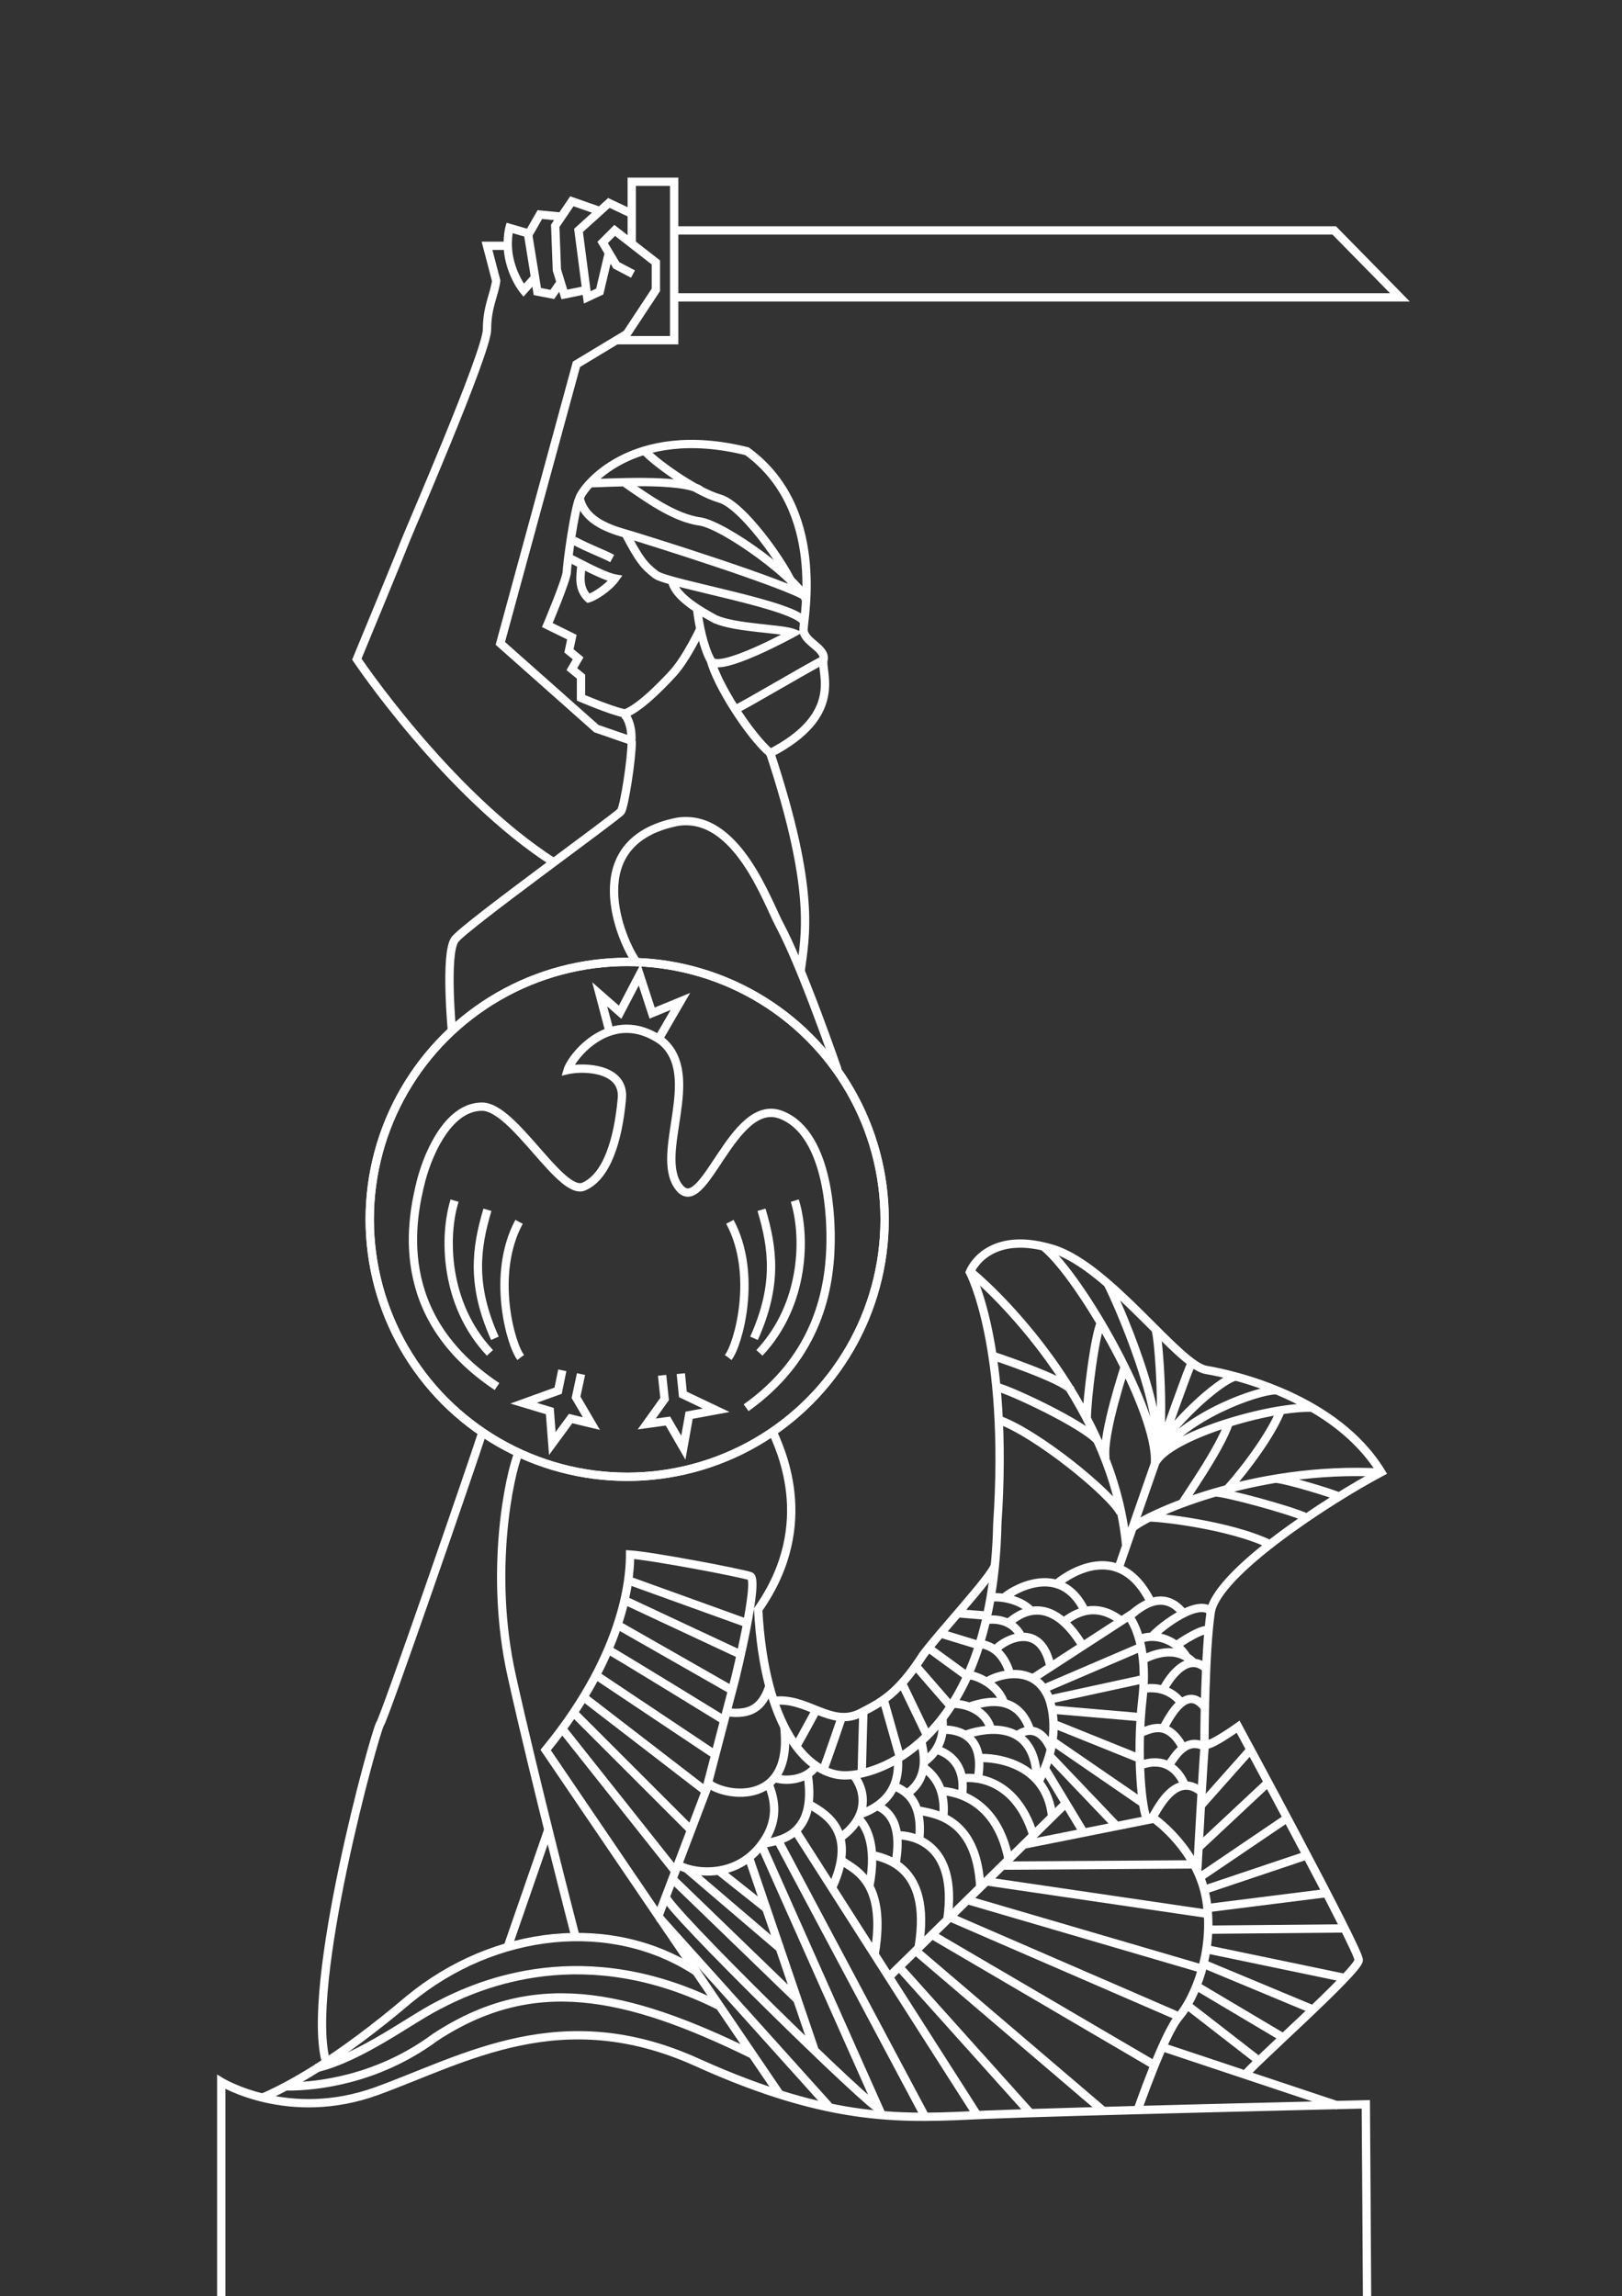 <svg xmlns="http://www.w3.org/2000/svg" width="390" height="552.1" viewBox="0 0 390 552.1" data-id="111"><rect x="0" y="0" width="390" height="552.1" fill="#333333" stroke="none"/><path fill="none" stroke="#FFF" stroke-width="2" stroke-miterlimit="10" d="M121.5 59.1h-4.4l2.2 8.4c-.4 3.3-2.2 6.2-2.2 11.7S98 128.5 97.2 130.7s-11.4 27.8-11.4 27.8 21.7 32.4 47.4 48.9M127.3 56.2l-4.8-1.4s-1 3.6.1 8 3.3 7 3.3 7l2.6-2.9" class="z-pi6a7e_111" style="stroke-dasharray: 203.614px; stroke-dashoffset: 0px;"></path><path fill="none" stroke="#FFF" stroke-width="2" stroke-miterlimit="10" d="M135 52.1l-5.2-.5-2.8 4.9 2.2 13.6 3.6.7 1.8-2.6" class="z-aom1mc_111" style="stroke-dasharray: 31.474px; stroke-dashoffset: 0px;"></path><path fill="none" stroke="#FFF" stroke-width="2" stroke-miterlimit="10" d="M143.8 50.6l-6.3-2.2-4 5.9.4 10.6 1.8 5.9 5.4-1.1" class="z-lyp82e_111" style="stroke-dasharray: 36.088px; stroke-dashoffset: 0px;"></path><path fill="none" stroke="#FFF" stroke-width="2" stroke-miterlimit="10" d="M151.9 51.4l-5.5-2.6-7.3 6.6 2.1 16.1 3-1.4 2.2-9.3" class="z-rkv13y_111" style="stroke-dasharray: 45.029px; stroke-dashoffset: 0px;"></path><path fill="none" stroke="#FFF" stroke-width="2" stroke-miterlimit="10" d="M151.9 58.8V43.7h10.2v38.1h-13.7M162.1 55.4h158.7l15.8 16.1H162.1" class="z-qolj42_111" style="stroke-dasharray: 432.858px; stroke-dashoffset: 0px;"></path><path fill="none" stroke="#FFF" stroke-width="2" stroke-miterlimit="10" d="M152.2 65.9l-4-2.1-3.3-5.5 2.9-2.9 9.9 7.7v6.6l-7 10.6-12.1 7.3-18.3 67.1 23.1 20.5 8.4 2.9s.4-4-1.8-6.6c-3.3-.7-10.3-3.7-10.3-3.7v-5.1l-2.2-1.8 1.5-2.6-2.2-1.8.7-3.3-5.9-2.9s4.7-11.1 4.7-12.9c0-1.8 1.9-15.3 3-17.5.7-2.6 12.5-18.3 40.3-11.4 19.1 13.9 13.6 39.9 13.6 42.9s5.5 4.4 4.8 7.3 5.1 13.2-12.8 22.4c11 33.3 8.4 44 7.3 52.4" class="z-99fp8j_111" style="stroke-dasharray: 426.706px; stroke-dashoffset: 0px;"></path><path fill="none" stroke="#FFF" stroke-width="2" stroke-miterlimit="10" d="M153 231.3c-3.7-5.1-13.9-29 9.9-33.7 14.3-2.2 21.6 19.4 24.6 24.9 5.5 10.3 13.9 34.8 13.9 34.8M151.9 178.2c0 4.4-1.8 15.8-2.6 16.9-.7 1.1-37.4 27.5-39.9 30.8s-.7 22.4-.7 22.4" class="z-n1age3_111" style="stroke-dasharray: 208.233px; stroke-dashoffset: 0px;"></path><circle fill="none" stroke="#FFF" stroke-width="2" stroke-miterlimit="10" cx="150.8" cy="293.2" r="61.9" class="z-jlr4ep_111" style="stroke-dasharray: 388.929px; stroke-dashoffset: 0px;"></circle><circle fill="none" stroke="#FFF" stroke-width="2" stroke-miterlimit="10" cx="150.8" cy="293.2" r="61.9" class="z-zip0gx_111" style="stroke-dasharray: 388.929px; stroke-dashoffset: 0px;"></circle><path fill="none" stroke="#FFF" stroke-width="2" stroke-miterlimit="10" d="M154.8 108.2c2.2 2.6 12.1 9.9 18.3 11.7 6.2 1.8 18 19.4 18 22.4M142 116.2c2.9 0 21.9-1.3 26.3 1.6" class="z-385ege_111" style="stroke-dasharray: 77.753px; stroke-dashoffset: 0px;"></path><path fill="none" stroke="#FFF" stroke-width="2" stroke-miterlimit="10" d="M150.4 116.2c4.8 3.3 11.7 8.4 18 9.2 6.2 1.1 24 14.2 25.4 18.9" class="z-b6th53_111" style="stroke-dasharray: 52.592px; stroke-dashoffset: 0px;"></path><path fill="none" stroke="#FFF" stroke-width="2" stroke-miterlimit="10" d="M139.4 119.9c1.1 4.8 5.9 7 11 8.4 5.1 1.5 38.2 11.9 43.4 15.2" class="z-lvxew0_111" style="stroke-dasharray: 60.6px; stroke-dashoffset: 0px;"></path><path fill="none" stroke="#FFF" stroke-width="2" stroke-miterlimit="10" d="M150.4 128.3c3.3 6.2 4.4 7.7 7.3 9.9s34.6 7.4 35.7 11.5M167.6 146.3c.4 3.7 1.5 9.2 3.3 12.5 1.8 3.3 19.8-6.6 19.8-6.6-2.9-1.1-13.6-1.1-18.7-3.3-3.3-1.8-9.2-5.1-10.3-8.8M198 158.7c-3.7 1.8-19.8 11.4-20.9 11.7M170.9 158.7c1.5 5.9 9.2 18 14.3 22.4M138 130c4 2.1 7.2 3.2 9.2 4.3M136.5 134c1.6.7 8.5 4.6 11.4 5.1-1.5 2.1-5.1 4.6-6.9 4.9M139.8 135.3c0 2.7-1.2 6 1.9 8.8" class="z-pyn5a1_111" style="stroke-dasharray: 209.162px; stroke-dashoffset: 0px;"></path><path fill="none" stroke="#FFF" stroke-width="2" stroke-miterlimit="10" d="M149.4 171.8c3.3-.5 9.1-6.3 12.4-9.9 3.3-3.6 6.7-10.9 6.7-10.9M116 344.4c-2.6 8.1-23.5 68.6-24.6 70.1S73 478.2 78.5 496.2M124.7 349.3c-2.2 5.2-7.2 28.6-1.7 53.5s15.5 63.4 15.5 63.4M185.6 343.8c1.5 3.7 11.4 22.4-3.3 43.2 1.5 28.2 11.7 39.9 20.9 39.9s35.5-9.9 36.6-60.5c2.9-42.9-6.6-60.5-6.6-60.5 1.1-2.6 6.2-9.9 20.2-5.5 13.6 4.4 30 27.9 36.6 29 6.6 1.1 31.1 6.6 42.1 24.6-12.5 6.6-39.6 24.2-41 33.7s-1.5 29.7-1.5 31.5c0 1.8 8.1-4 8.1-4s29 53.5 29 56.1c0 2.6-27.3 26.6-27.3 27.7" class="z-glnj9v_111" style="stroke-dasharray: 856.523px; stroke-dashoffset: 0px;"></path><path fill="none" stroke="#FFF" stroke-width="2" stroke-miterlimit="10" d="M186 409c8-1.1 13.8 6.5 20.9 2.9 4.8-2.5 8.9-4.4 15-13.9 3.7-5.1 16.7-19 17.3-21.6M191.4 420c1.5-2.6 5-9.1 5-9.1M198 425.5c1.1-2.9 4.3-12.3 4.3-12.3M207.2 426.3c0-1.1.4-14.9.4-14.9M216.4 422.6l-3.9-13.8M223 417.5l-6.1-12.7M228.8 410.5l-8.6-9.9M232.5 403l-9.2-6.7M233.6 306c7.6 6.3 34.2 32.8 37.2 65.8M272.3 367.4c2.9-2.9 28.8-15 59.8-13.3M251.1 299.9c8.8 7.3 27.4 39.7 26.6 51.9M277.9 351.5c3.7-6.4 27.5-13.4 37.7-13M286.4 328c-1.8 3.7-17.5 49.2-17.5 49.2M289.7 419.3c-.4 4.4-1.5 24.2-1.8 30.1M269.4 363.7c-2.2-4.4-20-19.1-29.5-22.4M263.9 346.4c-3.4-3.9-21-12.2-24.3-12.9M257.5 334.2c-1.8-2.6-19.1-8.3-19.1-8.3M265.8 350.6c-.8-5.6 4.7-22.1 4.7-22.1M261.3 341.3c0-4.8 2-20.8 3.5-23.4M276 364.9c1.9-.2 19.7 1.7 29.5 6.5M292.5 358.9c2.1 0 17.3 4 21.9 6.1M307 355.6c2.5.2 13.5 3.5 15.3 4.4M284.1 361.8c.7-1.4 9.2-13.2 11.4-19.8M295.1 358c.9-.7 10-11.5 12.9-19M277.9 350.6c7.3-10.4 24.7-16.3 28.8-16.3M278.7 348.6c2.2-5.3 14.1-16.5 18.3-17.6M277.8 319.7c.6.1 2.3 19.9.7 29.8M266.4 308.8c1.6 2.9 14.8 32.1 11.3 43.1M169.7 430.7l7.1-27.2s5.8-23.6 3.6-24.5c-2.2-.8-23.9-4.9-28.9-5.2 0 3.7-.3 22.7-20.3 47l56.2 82.7M137.9 411.8l28.3 28.3" class="z-8tf564_111" style="stroke-dasharray: 1140.2px; stroke-dashoffset: 0px;"></path><path fill="none" stroke="#FFF" stroke-width="2" stroke-miterlimit="10" d="M140.1 407.9l29.6 22.8-11.5 30.3M143.6 403l28.3 18.9M151.6 380.2l28 10.1M150.2 384.8l27.8 13M148.8 390.9l27 15.4M146.4 396.8c.8.3 27.8 16.9 27.8 16.9M275.8 437.3c-1.1-1.4-2.7-14.8-1.1-28.9s-3.3-19.8-3.3-19.8l-22.8 14.8M246.4 443.5l31.1-6.2s10.7 7.4 12.6 19.8c1.9 12.4-3 23.6-6.6 27.8-3.6 4.1-10 22.6-10 22.6M251.4 425.5l9.3 15.4M252.2 422l16.5 17.3M253 418.6l21.7 14.9M253.3 414.5l20.6 8.3M253.1 411.1l21.1 1.8M252.6 408.6l22.1-4.8M251.1 406l23.1-9.9M241.2 448.6c.8 0 45.6-.3 45.6-.3M237.3 452.4l53.1 7.8M232.7 456.9l56 16.4M228.6 461.1l54.9 23.8M224.2 465.3l53.6 31.4M220.2 469.1l45.1 38.5M216.5 473.3l31.4 35" class="z-d6acp2_111" style="stroke-dasharray: 959.769px; stroke-dashoffset: 0px;"></path><path fill="none" stroke="#FFF" stroke-width="2" stroke-miterlimit="10" d="M53.2 552.5v-51.9s16.2 9.9 37.4 2.2 44.3-21.7 77-6.9 50 13.5 69.3 12.6c19.2-.8 91.5-2.5 91.5-2.5s.3 42.9.3 46.2" class="z-hug9ww_111" style="stroke-dasharray: 379.672px; stroke-dashoffset: 0px;"></path><path fill="none" stroke="#FFF" stroke-width="2" stroke-miterlimit="10" d="M63.1 504.4c6.3-2.7 18.1-9.1 35.2-23.6 20.6-17 48.9-20.1 69.3-6.6" class="z-clyz2u_111" style="stroke-dasharray: 117.018px; stroke-dashoffset: 0px;"></path><path fill="none" stroke="#FFF" stroke-width="2" stroke-miterlimit="10" d="M69.1 501.7c7.1 0 21.7-1.6 35.5-11.8 23.4-15.4 45.5-11 76.3 4.1" class="z-lbo226_111" style="stroke-dasharray: 118.703px; stroke-dashoffset: 0px;"></path><path fill="none" stroke="#FFF" stroke-width="2" stroke-miterlimit="10" d="M76 497.3c10.7-2.5 22.8-11.8 29.4-15.1 9.9-5.2 35.2-16.2 67.7.2M191.4 440.4l43.5 68.1M187.1 442.6l35.4 66.5M183.2 443.9l28.9 64.9M180.2 447l15.7 46.1M165.2 449.4l22.6 19.3M161.5 451.6l30.2 29.2M160.1 456c-.7 2 50.3 51.9 51.4 51.1M158.5 461.1l40.9 45.5M184.9 405.7c-1.6 4.7-4.3 6.8-10.1 6M170 428.5c3 3.3 20.7 6.8 18.6-13M186 427.4c2.7 1.1 8.1.7 10.3-2.9M135.1 415.6l27.3 34.4" class="z-1b69b7_111" style="stroke-dasharray: 684.032px; stroke-dashoffset: 0px;"></path><path fill="none" stroke="#FFF" stroke-width="2" stroke-miterlimit="10" d="M162.9 448.3c2.7 1.9 13.7 4.1 20.3-4.9 5.5-7.4 1.6-13.7 1.6-14.6M183.2 443.4c3.6-.8 13.4-1.3 11-16.7M172.8 449.8l11.7 9.3M279.4 492.2l42.3 14.1M194.3 433.7c3.3 2 12.2 6 5.9 19.9M205 426.6c2.4 2.6 5.1 9.6-3 15.3M235.4 395.6l-9.5-2.9M230 387.9l7.4.6M215.9 423c.1 2.6.5 9.9-9.2 13.3M202.2 447.2c2.2 2.1 11.3 4.1 8.1 22.7M206.4 437.2c1.5 1.6 4.7 5.8 2.6 16.5M211 434.3c2.3 1 6.2 3.8 4.3 14M209.7 446c2.3.8 14.5 2.1 11.2 22.1M215.9 441.3c2.9 0 14.5 1.4 11.9 20.1M214.8 429.4c1.6.7 7.4 2.5 6.2 13.1M221.5 418.6c.3 1.8 2.5 8.5-3.3 12.6M222.1 425c1.5 1.2 5.5 4.1 4.7 12M220.7 435.3c3 .8 14.2 1 15 18.6M226.6 413c0 1.5 1 6.6-4.3 10.6M225.1 420.7c1.6.4 7.4 2.6 6.2 11M225.9 430.6c1.8.1 13.5.6 16.6 16.5M230.9 427.7c2.1-.5 13.1-1.1 17.6 13.7M226.8 415.9c1.6 0 10.2 0 8.4 11.3M235.1 422.8c1.2-.3 16.6-.4 17.9 14.3M229.1 409.7c1.8-.1 7.6.8 9.1 5.9M232.3 417.1c2.1-.8 16.4-5.2 17 10.4M233 402.8c1.9.1 7 2.3 8.4 6.7M233 410.4c3-1 11.6-3.8 14.7 5.7M236 395.3c2.1.5 5.2 1.6 6.9 7.3" class="z-zyr1nf_111" style="stroke-dasharray: 575.807px; stroke-dashoffset: 0px;"></path><path fill="none" stroke="#FFF" stroke-width="2" stroke-miterlimit="10" d="M237.2 404.5c1.5-1.4 11.4-5.1 15 3.8 1 2.8 2.8 10.2-2.5 20.1M237.2 389.5c1-.1 6.2-.7 8.5 4.3M239.5 396.5c2.1-2.3 10.9-6.9 13.1 4.4M238.2 384.2c1.2-.4 6.7 0 9.6 3M242.4 390.3c1-.7 9.3-9.3 18.2 5.9M241.3 384.3c1.2-1.4 13.7-9.5 19.6 3.2M254 380.9c1.1-1 14.8-12 22.8 4.5M271.3 388.8c1.5-1 7.8-7.8 13.3-.8M276.8 393.8c.8-1.4 10.6-9.5 14.2-6.5M274.2 394.2c1.4-1 7.3-1.5 11 4M282.7 395.8c.7-.7 7.1-4.8 7.8-3.6M275.1 398.9c1.5-.7 7.6-3.7 12 1M279.7 406.3c.7-1.5 5.4-9.6 10.3-5.1M274.9 406.1c1.5-.3 6-.7 9.1 3.3M279.8 415.4c1.5-2.7 5.5-10.6 9.9-4.8M274.2 416.6c1.4-.1 6.2-4 10.2 3.6M281 424.4c1.1-1.1 3.7-7 8.7-4.4M274 424.6c1.6-.8 7.8-2.7 10.9 4.7M276.9 437.3c1-1.2 5.5-12 12.1-6.3M131.8 440.1l-9.6 27.7M289.6 454.4l24.7-8.3M288.5 451.4l21.1-14.3M287.9 444.5l17.1-16M288.7 434.2l11.9-13.4M290.4 458.8l28.6-3.6M290.7 464l32.4-.3M290.1 468.7l32.7 6.8M289.3 472.2l26.4 11M287.6 477.5l20.7 12.3M285.4 482.1l17.4 13.5M179.4 338.5c15.9-11.3 20.1-26.4 20.3-39.6.1-4.5 0-26.1-11.8-30.8s-18.7 25.3-24.7 17.3 5.9-26.8-4.1-35.1c-12.1-8.5-21.7 3.9-22.6 7 4-.9 13.9-.5 13 7.1-.9 9.8-3.6 18.5-9.1 20.9-5.5 2.5-16.8-19.2-24.5-19.2s-12.6 10.2-14.6 17.6c-2.3 9.1-7.4 32.7 18.2 49.7M109.3 288.7c-2.6 8.3-2.6 24.8 8.5 36.6M117.2 290.9c-2.8 9.4-3.9 18.2 1.8 30.9M124.8 293.8c-6.8 12.6-2 29.6.4 32.6M191.1 288.7c2.6 8.3 2.6 24.8-8.5 36.6M183.1 290.9c2.8 9.4 3.9 18.2-1.8 30.9M175.5 293.8c6.8 12.6 2 29.6-.4 32.6M255.5 390.1c1.6-.9 7-6 14.3-.2M244.4 417.4c2.1-1.6 5.7-2.6 8.3 3.2M213.7 475.4l42.6-41.8" class="z-17d4zi_111" style="stroke-dasharray: 1230.04px; stroke-dashoffset: 0px;"></path><path fill="none" stroke="#FFF" stroke-width="2" stroke-miterlimit="10" d="M146.6 248.2l-2.4-9.1 4.9 4.3 4.7-9 3 9.2 6.8-2.8-5.4 9.3M135.2 329.5l-1 4.9-8.3 3 6.3 1.9.6 7.8 4.4-6 5 1.2-3.7-6.3 1.2-5.6M163.7 330.3l.5 5 8 3.8-6.5 1.2-1.4 7.8-3.7-6.4-5.1.7 4.3-6-.6-5.7" class="z-iuamdf_111" style="stroke-dasharray: 161.784px; stroke-dashoffset: 0px;"></path></svg>